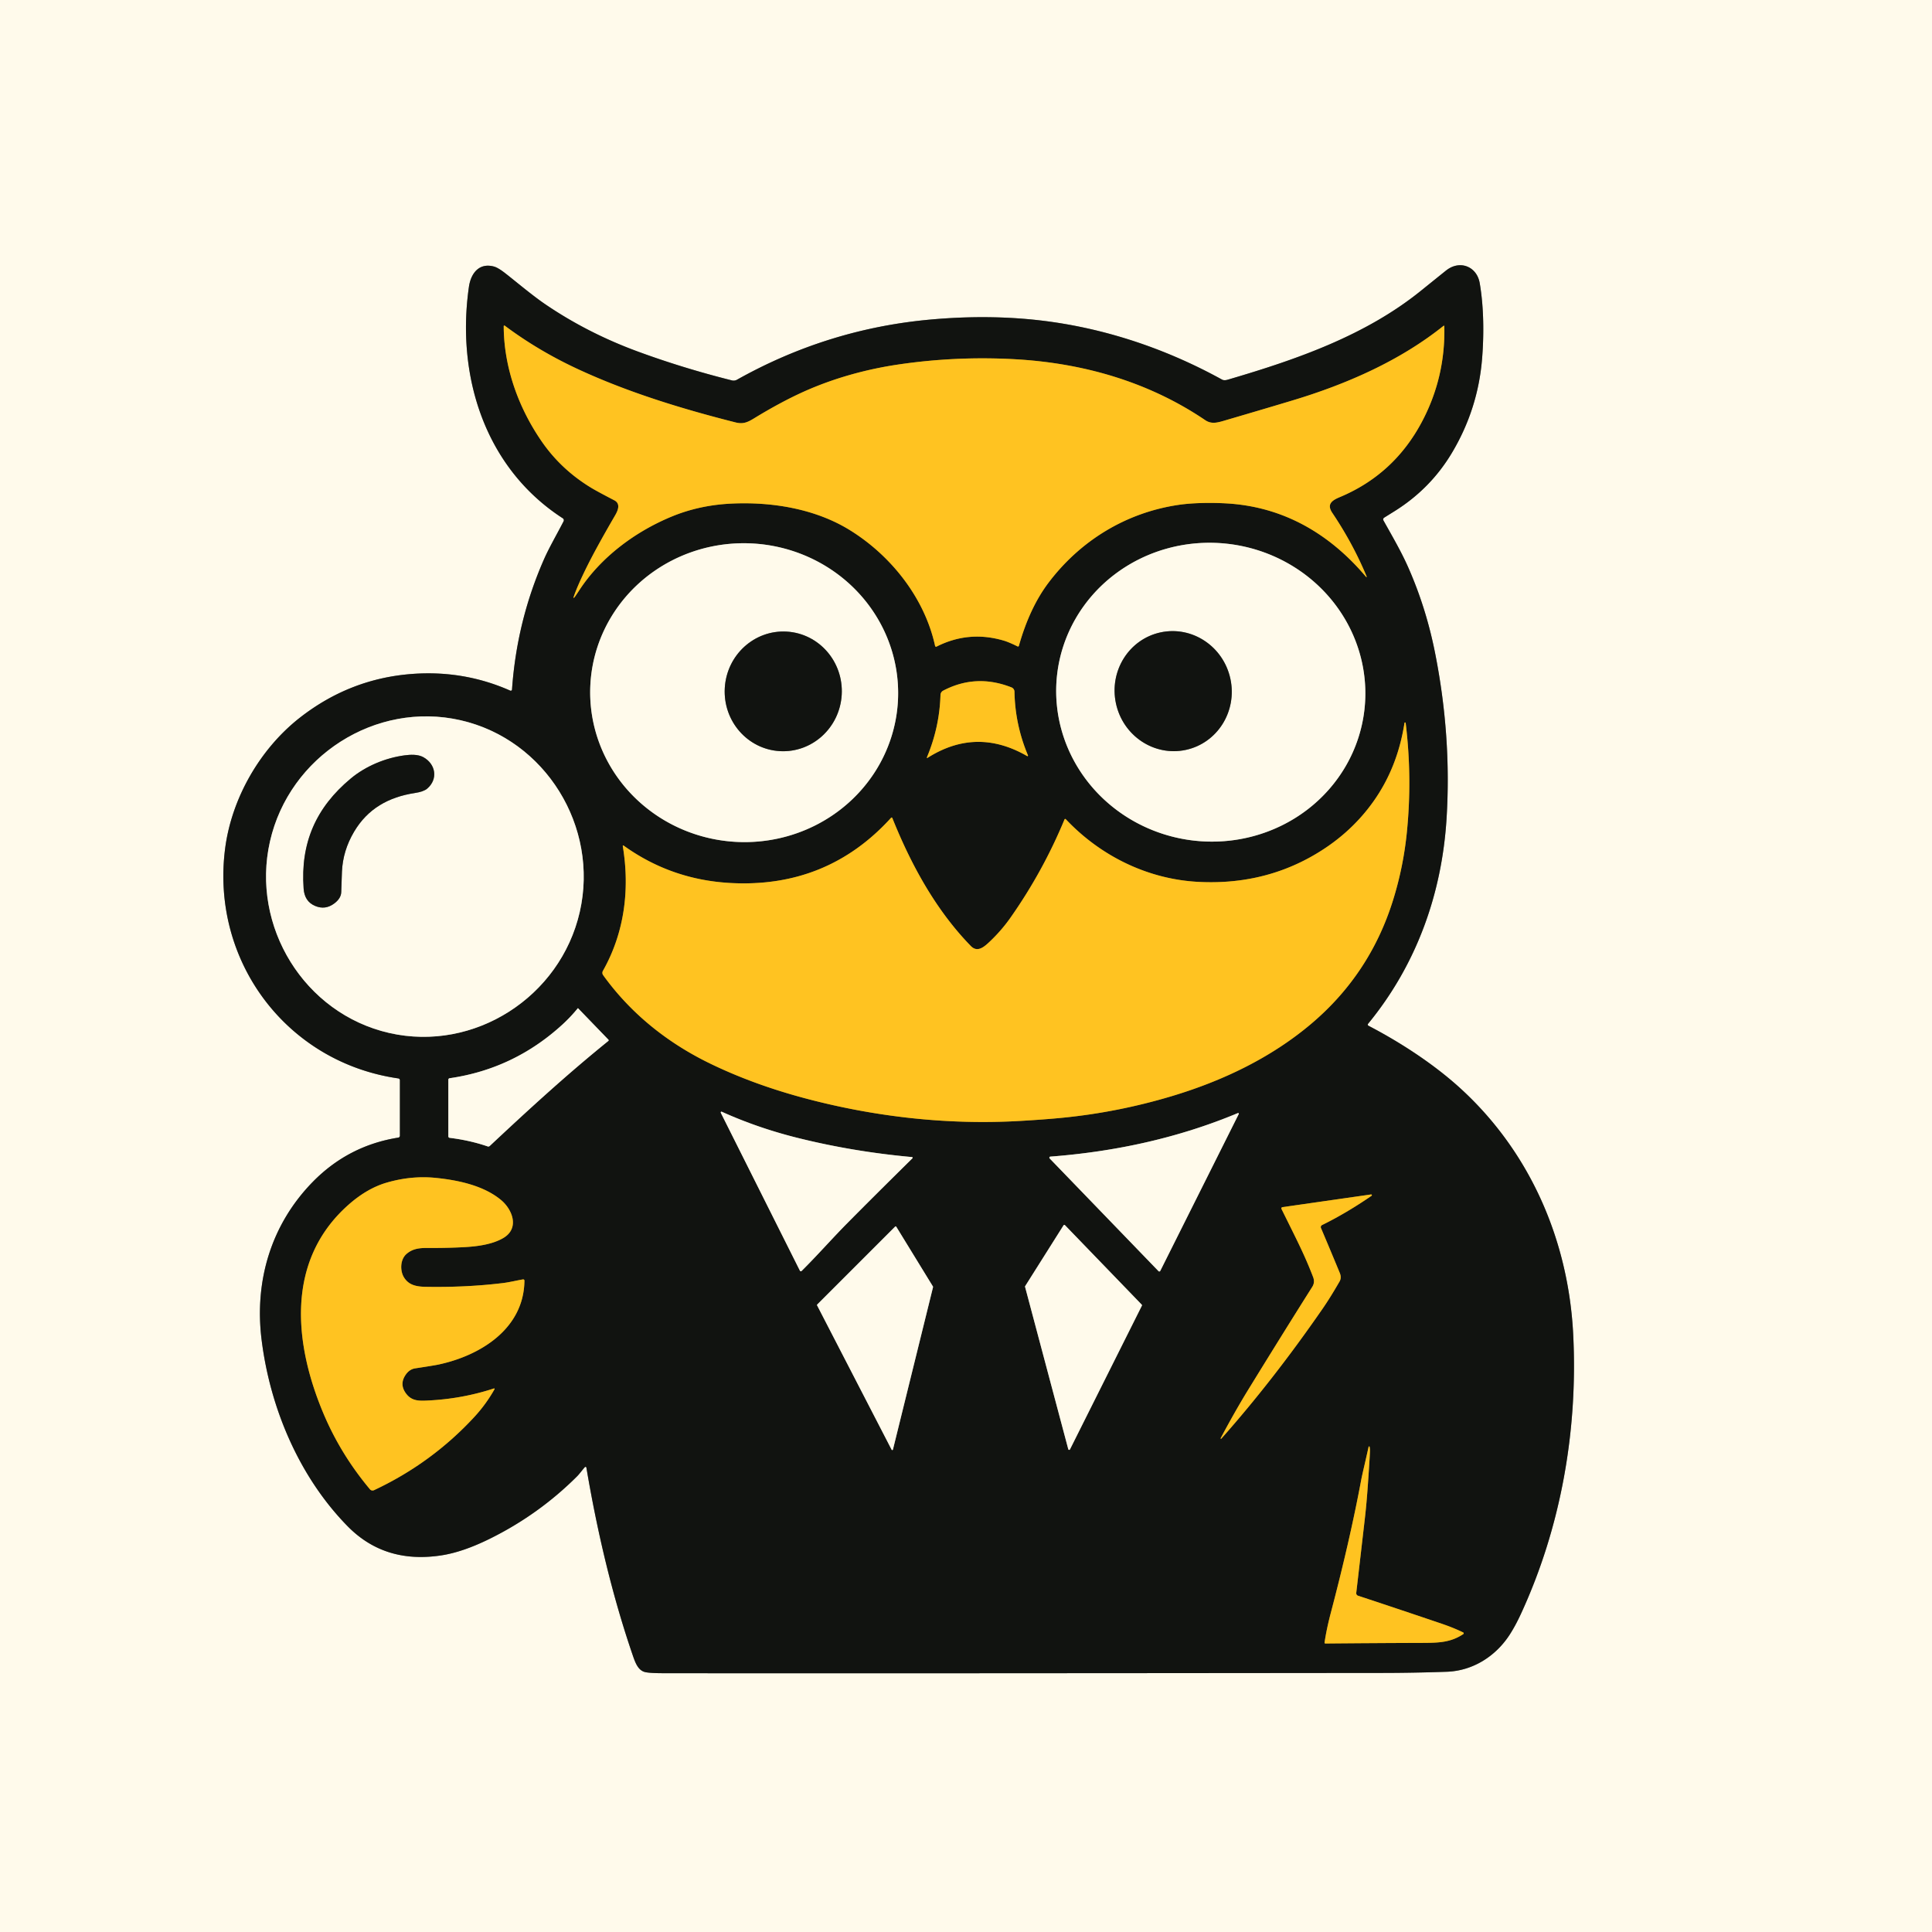 <?xml version="1.0" encoding="UTF-8" standalone="no"?>
<!DOCTYPE svg PUBLIC "-//W3C//DTD SVG 1.1//EN" "http://www.w3.org/Graphics/SVG/1.1/DTD/svg11.dtd">
<svg xmlns="http://www.w3.org/2000/svg" version="1.1" viewBox="0.00 0.00 1024.00 1024.00">
<rect x="0.00" y="0.00" width="1024.00" height="1024.00" fill="#333333" stroke="none"/>
<g stroke-width="2.00" fill="none" stroke-linecap="butt">
<path stroke="#88877e" vector-effect="non-scaling-stroke" d="
  M 310.80 777.87
  C 316.49 811.45 324.37 845.28 335.39 877.39
  C 336.75 881.33 338.23 885.49 342.14 886.29
  Q 344.73 886.82 351.56 886.83
  Q 451.23 886.97 732.75 886.69
  Q 748.97 886.68 766.74 886.07
  C 780.62 885.60 792.69 877.87 800.07 866.55
  Q 803.14 861.84 806.13 855.37
  C 827.40 809.30 836.33 757.94 833.84 707.51
  C 831.36 657.14 810.73 610.03 773.45 576.32
  C 759.63 563.82 742.19 552.45 725.34 543.68
  A 0.70 0.70 0.0 0 1 725.12 542.61
  C 750.72 511.43 764.24 473.88 766.71 433.74
  Q 769.39 390.18 760.59 345.94
  Q 755.79 321.83 746.19 300.28
  C 742.62 292.25 737.92 284.20 733.26 275.86
  A 1.12 1.12 0.0 0 1 733.66 274.35
  Q 733.85 274.23 739.02 271.01
  Q 758.24 259.04 769.64 239.86
  Q 783.47 216.61 785.57 189.68
  C 786.52 177.63 786.52 162.98 784.27 150.02
  C 782.74 141.22 773.76 137.64 766.54 143.31
  Q 765.47 144.15 752.98 154.22
  C 723.79 177.74 687.75 190.35 651.94 200.89
  C 650.47 201.32 649.01 201.91 647.61 201.14
  C 616.20 183.85 581.57 172.55 545.50 169.22
  Q 520.62 166.93 493.54 169.34
  Q 438.87 174.19 390.62 201.26
  A 3.70 3.68 37.3 0 1 387.91 201.62
  Q 361.91 195.10 337.97 186.29
  Q 311.22 176.44 288.72 161.07
  C 281.94 156.44 272.41 148.40 267.73 144.78
  Q 264.00 141.89 261.88 141.30
  C 253.87 139.08 249.55 144.98 248.54 152.02
  C 241.76 199.20 256.92 247.94 298.27 274.69
  A 1.26 1.26 0.0 0 1 298.70 276.33
  C 294.97 283.53 291.01 290.36 288.35 296.39
  Q 273.91 329.17 271.38 365.48
  A 0.67 0.67 0.0 0 1 270.44 366.05
  Q 246.00 355.22 218.73 357.18
  Q 185.56 359.57 158.92 380.40
  C 137.86 396.88 122.68 423.12 119.28 450.08
  C 111.77 509.55 152.03 563.10 211.12 571.58
  A 0.98 0.97 4.1 0 1 211.96 572.54
  L 211.96 601.96
  A 1.01 1.01 0.0 0 1 211.10 602.96
  Q 184.58 607.19 165.71 626.49
  C 143.79 648.91 134.80 678.73 138.63 709.90
  C 143.09 746.13 158.51 782.72 184.25 808.94
  C 198.22 823.16 215.24 827.27 234.03 824.36
  Q 245.28 822.62 259.38 815.68
  Q 285.54 802.79 305.89 782.45
  C 307.11 781.23 308.66 779.08 309.97 777.63
  A 0.48 0.48 0.0 0 1 310.80 777.87"
/>
<path stroke="#886b19" vector-effect="non-scaling-stroke" d="
  M 304.26 316.82
  Q 304.61 316.56 307.06 312.80
  C 318.44 295.37 336.58 281.81 356.03 273.78
  Q 370.52 267.80 387.22 266.94
  C 409.02 265.83 432.01 269.63 450.33 280.91
  C 472.17 294.37 490.08 316.87 495.62 342.35
  A 0.54 0.54 0.0 0 0 496.39 342.72
  Q 513.66 333.98 532.39 339.65
  C 534.11 340.17 537.19 341.53 539.32 342.61
  A 0.50 0.50 0.0 0 0 540.03 342.30
  Q 545.73 322.12 555.69 308.91
  C 572.56 286.55 596.76 271.74 624.53 267.61
  C 632.45 266.43 642.64 266.36 650.50 266.84
  C 680.52 268.68 704.87 283.04 724.07 305.79
  A 0.18 0.18 0.0 0 0 724.37 305.61
  Q 717.12 288.15 706.17 271.87
  C 703.10 267.31 705.81 265.29 710.04 263.52
  Q 738.64 251.57 753.44 223.94
  Q 766.15 200.21 765.52 172.89
  A 0.25 0.25 0.0 0 0 765.11 172.70
  C 741.96 191.25 713.70 203.62 685.01 212.26
  Q 672.04 216.17 650.31 222.54
  C 645.69 223.90 642.34 225.10 638.79 222.69
  C 608.67 202.29 573.85 192.38 537.74 190.39
  Q 506.72 188.69 476.17 193.19
  C 458.60 195.78 441.40 200.66 425.88 207.65
  Q 413.70 213.15 399.58 221.79
  C 396.03 223.97 393.70 224.86 389.89 223.90
  C 362.58 217.00 333.58 208.27 306.65 195.81
  Q 285.43 186.00 267.52 172.61
  A 0.34 0.33 18.9 0 0 266.98 172.87
  C 267.06 195.11 275.07 216.60 287.27 234.19
  Q 297.46 248.88 313.25 258.48
  Q 316.43 260.41 325.61 265.18
  C 329.08 266.98 327.47 270.67 326.08 273.06
  Q 315.63 290.99 310.27 301.98
  Q 305.78 311.19 303.97 316.62
  A 0.19 0.18 -9.8 0 0 304.26 316.82"
/>
<path stroke="#88877e" vector-effect="non-scaling-stroke" d="
  M 560.303 357.459
  A 81.97 79.16 -173.4 0 0 632.632 445.515
  A 81.97 79.16 -173.4 0 0 723.157 376.301
  A 81.97 79.16 -173.4 0 0 650.828 288.245
  A 81.97 79.16 -173.4 0 0 560.303 357.459"
/>
<path stroke="#88877e" vector-effect="non-scaling-stroke" d="
  M 312.878 363.57
  A 81.62 79.20 -177.5 0 0 390.965 446.255
  A 81.62 79.20 -177.5 0 0 475.962 370.69
  A 81.62 79.20 -177.5 0 0 397.875 288.005
  A 81.62 79.20 -177.5 0 0 312.878 363.57"
/>
<path stroke="#886b19" vector-effect="non-scaling-stroke" d="
  M 491.59 401.70
  Q 517.52 385.21 544.41 400.74
  A 0.30 0.30 0.0 0 0 544.84 400.36
  Q 538.00 384.11 537.69 366.61
  A 2.50 2.49 10.2 0 0 536.10 364.33
  Q 517.33 356.94 499.90 366.06
  A 2.68 2.66 77.2 0 0 498.48 368.34
  Q 497.97 385.44 491.27 401.43
  A 0.22 0.22 0.0 0 0 491.59 401.70"
/>
<path stroke="#88877e" vector-effect="non-scaling-stroke" d="
  M 143.11 445.92
  C 132.83 491.05 161.31 537.25 206.33 547.50
  C 251.35 557.75 297.02 528.43 307.29 483.31
  C 317.57 438.18 289.09 391.99 244.07 381.74
  C 199.05 371.48 153.38 400.80 143.11 445.92"
/>
<path stroke="#886b19" vector-effect="non-scaling-stroke" d="
  M 744.40 383.24
  Q 740.72 406.85 727.85 424.92
  Q 714.86 443.15 694.11 454.53
  Q 667.45 469.14 635.02 467.41
  C 608.16 465.97 583.22 453.63 564.87 434.18
  A 0.39 0.39 0.0 0 0 564.22 434.30
  Q 552.84 461.83 535.55 486.43
  C 532.34 491.00 528.60 495.28 524.58 499.08
  C 521.57 501.93 518.06 505.00 514.56 501.41
  C 495.94 482.31 482.78 458.10 472.94 433.55
  A 0.38 0.38 0.0 0 0 472.30 433.44
  Q 438.35 470.85 386.99 468.00
  Q 355.65 466.25 330.51 448.16
  A 0.27 0.27 0.0 0 0 330.08 448.42
  C 333.89 471.25 331.03 494.29 319.55 514.59
  A 2.10 2.09 42.1 0 0 319.67 516.84
  C 334.31 537.18 353.74 552.71 376.31 563.67
  Q 399.19 574.78 426.44 582.05
  C 463.52 591.96 502.35 596.35 540.83 594.11
  Q 553.92 593.35 563.47 592.40
  Q 592.60 589.49 620.80 581.06
  C 647.83 572.98 673.47 560.75 694.78 542.79
  Q 726.09 516.40 738.34 477.11
  Q 743.81 459.56 745.65 441.24
  Q 748.57 412.30 745.04 383.25
  A 0.32 0.32 0.0 0 0 744.40 383.24"
/>
<path stroke="#88877e" vector-effect="non-scaling-stroke" d="
  M 322.46 551.04
  L 306.40 534.41
  A 0.11 0.11 0.0 0 0 306.24 534.41
  Q 302.42 539.07 298.19 542.95
  Q 272.44 566.56 238.30 571.49
  A 0.79 0.78 -4.3 0 0 237.63 572.26
  L 237.63 602.29
  A 0.79 0.79 0.0 0 0 238.32 603.07
  Q 249.06 604.39 258.46 607.62
  A 1.11 1.10 -56.9 0 0 259.58 607.38
  C 280.50 587.77 300.63 569.34 322.42 551.73
  A 0.47 0.46 48.5 0 0 322.46 551.04"
/>
<path stroke="#88877e" vector-effect="non-scaling-stroke" d="
  M 483.37 613.27
  Q 452.04 610.42 422.67 603.09
  Q 401.54 597.82 382.55 589.24
  A 0.38 0.38 0.0 0 0 382.02 589.50
  Q 381.97 589.66 382.17 590.06
  Q 423.95 673.46 423.98 673.50
  A 0.56 0.55 53.9 0 0 424.86 673.64
  C 433.26 665.31 441.22 656.24 448.99 648.39
  Q 462.70 634.52 483.60 613.92
  A 0.38 0.38 0.0 0 0 483.37 613.27"
/>
<path stroke="#88877e" vector-effect="non-scaling-stroke" d="
  M 656.10 589.96
  C 624.35 603.22 590.93 610.42 556.71 613.03
  A 0.57 0.57 0.0 0 0 556.35 614.00
  L 614.05 673.74
  A 0.57 0.56 -53.6 0 0 614.96 673.60
  L 656.56 590.45
  A 0.36 0.36 0.0 0 0 656.10 589.96"
/>
<path stroke="#886b19" vector-effect="non-scaling-stroke" d="
  M 261.80 735.91
  Q 245.38 741.29 227.81 742.25
  C 222.31 742.55 218.11 742.85 214.93 738.20
  Q 211.87 733.74 214.66 729.20
  Q 216.78 725.75 220.03 725.26
  Q 229.89 723.76 232.25 723.27
  C 254.50 718.57 277.70 704.33 277.96 678.76
  A 0.65 0.65 0.0 0 0 277.20 678.11
  C 273.99 678.64 270.02 679.63 266.48 680.06
  Q 246.89 682.43 225.50 682.04
  C 220.44 681.94 216.61 681.04 214.14 677.08
  C 211.97 673.61 212.04 667.65 215.40 664.67
  C 218.89 661.58 222.93 661.42 227.05 661.44
  Q 237.18 661.51 246.25 661.00
  C 252.78 660.63 260.89 659.65 266.81 656.14
  C 275.46 651.01 271.62 641.10 265.62 636.08
  C 256.63 628.56 243.44 625.57 231.00 624.31
  Q 218.16 623.00 205.05 626.79
  Q 194.56 629.82 184.63 638.62
  C 151.07 668.37 155.89 712.70 171.71 749.82
  Q 180.78 771.09 196.08 789.35
  A 1.82 1.81 -32.6 0 0 198.25 789.82
  Q 228.73 775.52 251.33 751.09
  Q 257.59 744.33 262.11 736.30
  A 0.27 0.26 -83.9 0 0 261.80 735.91"
/>
<path stroke="#886b19" vector-effect="non-scaling-stroke" d="
  M 647.34 762.49
  Q 674.69 731.67 700.96 693.70
  Q 705.03 687.83 709.99 679.21
  Q 711.15 677.20 710.12 674.71
  Q 705.90 664.48 700.14 650.86
  A 1.22 1.22 0.0 0 1 700.72 649.30
  Q 713.50 643.03 726.94 633.80
  A 0.39 0.39 0.0 0 0 726.66 633.09
  L 679.70 639.82
  A 0.66 0.65 72.7 0 0 679.21 640.76
  C 687.76 658.07 691.42 665.05 695.96 676.82
  Q 697.05 679.65 695.54 682.04
  Q 680.33 706.10 661.59 736.58
  Q 654.75 747.70 646.99 762.25
  A 0.21 0.21 0.0 0 0 647.34 762.49"
/>
<path stroke="#88877e" vector-effect="non-scaling-stroke" d="
  M 564.45 649.37
  A 0.48 0.48 0.0 0 0 563.70 649.45
  L 543.37 681.67
  A 0.48 0.48 0.0 0 0 543.31 682.05
  L 566.21 768.10
  A 0.48 0.48 0.0 0 0 567.11 768.19
  L 605.22 692.03
  A 0.48 0.48 0.0 0 0 605.13 691.49
  L 564.45 649.37"
/>
<path stroke="#88877e" vector-effect="non-scaling-stroke" d="
  M 433.15 691.42
  A 0.38 0.38 0.0 0 0 433.08 691.87
  L 472.58 768.36
  A 0.38 0.38 0.0 0 0 473.28 768.28
  L 494.53 682.19
  A 0.38 0.38 0.0 0 0 494.49 681.90
  L 475.04 650.19
  A 0.38 0.38 0.0 0 0 474.45 650.12
  L 433.15 691.42"
/>
<path stroke="#886b19" vector-effect="non-scaling-stroke" d="
  M 725.91 766.84
  A 0.26 0.26 0.0 0 0 725.40 766.83
  Q 724.37 771.46 723.42 775.58
  Q 721.80 782.57 721.48 784.32
  Q 715.49 816.39 705.36 854.84
  Q 703.11 863.38 702.04 870.61
  A 0.42 0.41 4.7 0 0 702.45 871.09
  Q 728.14 870.85 754.00 870.77
  C 762.90 870.74 768.95 870.47 775.58 866.10
  A 0.50 0.50 0.0 0 0 775.52 865.24
  Q 770.46 862.76 764.13 860.61
  Q 742.47 853.25 719.80 845.77
  A 1.41 1.41 0.0 0 1 718.84 844.26
  Q 720.27 831.97 723.39 804.90
  Q 724.29 797.12 724.99 787.10
  Q 725.99 772.73 726.10 769.25
  Q 726.14 768.00 725.91 766.84"
/>
<path stroke="#88877e" vector-effect="non-scaling-stroke" d="
  M 615.134 335.178
  A 31.85 31.02 -102.1 0 0 591.479 372.822
  A 31.85 31.02 -102.1 0 0 628.486 397.462
  A 31.85 31.02 -102.1 0 0 652.141 359.818
  A 31.85 31.02 -102.1 0 0 615.134 335.178"
/>
<path stroke="#88877e" vector-effect="non-scaling-stroke" d="
  M 416.966 334.763
  A 31.73 31.04 -86.7 0 0 384.151 364.653
  A 31.73 31.04 -86.7 0 0 413.313 398.117
  A 31.73 31.04 -86.7 0 0 446.128 368.227
  A 31.73 31.04 -86.7 0 0 416.966 334.763"
/>
<path stroke="#88877e" vector-effect="non-scaling-stroke" d="
  M 226.42 417.99
  C 232.30 412.96 230.98 404.98 224.38 401.32
  C 221.45 399.70 217.42 399.95 214.36 400.36
  C 204.29 401.71 193.84 406.04 185.94 412.61
  C 167.46 427.97 159.17 446.79 160.93 470.99
  C 161.25 475.44 163.16 478.55 167.09 480.19
  Q 172.40 482.40 177.12 478.89
  Q 180.75 476.19 180.86 472.86
  Q 181.15 463.85 181.24 461.99
  Q 181.73 450.87 187.66 440.85
  C 194.88 428.65 205.93 422.45 219.90 420.31
  Q 224.52 419.61 226.42 417.99"
/>
</g>
<path fill="#fffaeb" d="
  M 1024.00 0.00
  L 1024.00 1024.00
  L 0.00 1024.00
  L 0.00 0.00
  L 1024.00 0.00
  Z
  M 310.80 777.87
  C 316.49 811.45 324.37 845.28 335.39 877.39
  C 336.75 881.33 338.23 885.49 342.14 886.29
  Q 344.73 886.82 351.56 886.83
  Q 451.23 886.97 732.75 886.69
  Q 748.97 886.68 766.74 886.07
  C 780.62 885.60 792.69 877.87 800.07 866.55
  Q 803.14 861.84 806.13 855.37
  C 827.40 809.30 836.33 757.94 833.84 707.51
  C 831.36 657.14 810.73 610.03 773.45 576.32
  C 759.63 563.82 742.19 552.45 725.34 543.68
  A 0.70 0.70 0.0 0 1 725.12 542.61
  C 750.72 511.43 764.24 473.88 766.71 433.74
  Q 769.39 390.18 760.59 345.94
  Q 755.79 321.83 746.19 300.28
  C 742.62 292.25 737.92 284.20 733.26 275.86
  A 1.12 1.12 0.0 0 1 733.66 274.35
  Q 733.85 274.23 739.02 271.01
  Q 758.24 259.04 769.64 239.86
  Q 783.47 216.61 785.57 189.68
  C 786.52 177.63 786.52 162.98 784.27 150.02
  C 782.74 141.22 773.76 137.64 766.54 143.31
  Q 765.47 144.15 752.98 154.22
  C 723.79 177.74 687.75 190.35 651.94 200.89
  C 650.47 201.32 649.01 201.91 647.61 201.14
  C 616.20 183.85 581.57 172.55 545.50 169.22
  Q 520.62 166.93 493.54 169.34
  Q 438.87 174.19 390.62 201.26
  A 3.70 3.68 37.3 0 1 387.91 201.62
  Q 361.91 195.10 337.97 186.29
  Q 311.22 176.44 288.72 161.07
  C 281.94 156.44 272.41 148.40 267.73 144.78
  Q 264.00 141.89 261.88 141.30
  C 253.87 139.08 249.55 144.98 248.54 152.02
  C 241.76 199.20 256.92 247.94 298.27 274.69
  A 1.26 1.26 0.0 0 1 298.70 276.33
  C 294.97 283.53 291.01 290.36 288.35 296.39
  Q 273.91 329.17 271.38 365.48
  A 0.67 0.67 0.0 0 1 270.44 366.05
  Q 246.00 355.22 218.73 357.18
  Q 185.56 359.57 158.92 380.40
  C 137.86 396.88 122.68 423.12 119.28 450.08
  C 111.77 509.55 152.03 563.10 211.12 571.58
  A 0.98 0.97 4.1 0 1 211.96 572.54
  L 211.96 601.96
  A 1.01 1.01 0.0 0 1 211.10 602.96
  Q 184.58 607.19 165.71 626.49
  C 143.79 648.91 134.80 678.73 138.63 709.90
  C 143.09 746.13 158.51 782.72 184.25 808.94
  C 198.22 823.16 215.24 827.27 234.03 824.36
  Q 245.28 822.62 259.38 815.68
  Q 285.54 802.79 305.89 782.45
  C 307.11 781.23 308.66 779.08 309.97 777.63
  A 0.48 0.48 0.0 0 1 310.80 777.87
  Z"
/>
<path fill="#111310" d="
  M 309.97 777.63
  C 308.66 779.08 307.11 781.23 305.89 782.45
  Q 285.54 802.79 259.38 815.68
  Q 245.28 822.62 234.03 824.36
  C 215.24 827.27 198.22 823.16 184.25 808.94
  C 158.51 782.72 143.09 746.13 138.63 709.90
  C 134.80 678.73 143.79 648.91 165.71 626.49
  Q 184.58 607.19 211.10 602.96
  A 1.01 1.01 0.0 0 0 211.96 601.96
  L 211.96 572.54
  A 0.98 0.97 4.1 0 0 211.12 571.58
  C 152.03 563.10 111.77 509.55 119.28 450.08
  C 122.68 423.12 137.86 396.88 158.92 380.40
  Q 185.56 359.57 218.73 357.18
  Q 246.00 355.22 270.44 366.05
  A 0.67 0.67 0.0 0 0 271.38 365.48
  Q 273.91 329.17 288.35 296.39
  C 291.01 290.36 294.97 283.53 298.70 276.33
  A 1.26 1.26 0.0 0 0 298.27 274.69
  C 256.92 247.94 241.76 199.20 248.54 152.02
  C 249.55 144.98 253.87 139.08 261.88 141.30
  Q 264.00 141.89 267.73 144.78
  C 272.41 148.40 281.94 156.44 288.72 161.07
  Q 311.22 176.44 337.97 186.29
  Q 361.91 195.10 387.91 201.62
  A 3.70 3.68 37.3 0 0 390.62 201.26
  Q 438.87 174.19 493.54 169.34
  Q 520.62 166.93 545.50 169.22
  C 581.57 172.55 616.20 183.85 647.61 201.14
  C 649.01 201.91 650.47 201.32 651.94 200.89
  C 687.75 190.35 723.79 177.74 752.98 154.22
  Q 765.47 144.15 766.54 143.31
  C 773.76 137.64 782.74 141.22 784.27 150.02
  C 786.52 162.98 786.52 177.63 785.57 189.68
  Q 783.47 216.61 769.64 239.86
  Q 758.24 259.04 739.02 271.01
  Q 733.85 274.23 733.66 274.35
  A 1.12 1.12 0.0 0 0 733.26 275.86
  C 737.92 284.20 742.62 292.25 746.19 300.28
  Q 755.79 321.83 760.59 345.94
  Q 769.39 390.18 766.71 433.74
  C 764.24 473.88 750.72 511.43 725.12 542.61
  A 0.70 0.70 0.0 0 0 725.34 543.68
  C 742.19 552.45 759.63 563.82 773.45 576.32
  C 810.73 610.03 831.36 657.14 833.84 707.51
  C 836.33 757.94 827.40 809.30 806.13 855.37
  Q 803.14 861.84 800.07 866.55
  C 792.69 877.87 780.62 885.60 766.74 886.07
  Q 748.97 886.68 732.75 886.69
  Q 451.23 886.97 351.56 886.83
  Q 344.73 886.82 342.14 886.29
  C 338.23 885.49 336.75 881.33 335.39 877.39
  C 324.37 845.28 316.49 811.45 310.80 777.87
  A 0.48 0.48 0.0 0 0 309.97 777.63
  Z
  M 304.26 316.82
  Q 304.61 316.56 307.06 312.80
  C 318.44 295.37 336.58 281.81 356.03 273.78
  Q 370.52 267.80 387.22 266.94
  C 409.02 265.83 432.01 269.63 450.33 280.91
  C 472.17 294.37 490.08 316.87 495.62 342.35
  A 0.54 0.54 0.0 0 0 496.39 342.72
  Q 513.66 333.98 532.39 339.65
  C 534.11 340.17 537.19 341.53 539.32 342.61
  A 0.50 0.50 0.0 0 0 540.03 342.30
  Q 545.73 322.12 555.69 308.91
  C 572.56 286.55 596.76 271.74 624.53 267.61
  C 632.45 266.43 642.64 266.36 650.50 266.84
  C 680.52 268.68 704.87 283.04 724.07 305.79
  A 0.18 0.18 0.0 0 0 724.37 305.61
  Q 717.12 288.15 706.17 271.87
  C 703.10 267.31 705.81 265.29 710.04 263.52
  Q 738.64 251.57 753.44 223.94
  Q 766.15 200.21 765.52 172.89
  A 0.25 0.25 0.0 0 0 765.11 172.70
  C 741.96 191.25 713.70 203.62 685.01 212.26
  Q 672.04 216.17 650.31 222.54
  C 645.69 223.90 642.34 225.10 638.79 222.69
  C 608.67 202.29 573.85 192.38 537.74 190.39
  Q 506.72 188.69 476.17 193.19
  C 458.60 195.78 441.40 200.66 425.88 207.65
  Q 413.70 213.15 399.58 221.79
  C 396.03 223.97 393.70 224.86 389.89 223.90
  C 362.58 217.00 333.58 208.27 306.65 195.81
  Q 285.43 186.00 267.52 172.61
  A 0.34 0.33 18.9 0 0 266.98 172.87
  C 267.06 195.11 275.07 216.60 287.27 234.19
  Q 297.46 248.88 313.25 258.48
  Q 316.43 260.41 325.61 265.18
  C 329.08 266.98 327.47 270.67 326.08 273.06
  Q 315.63 290.99 310.27 301.98
  Q 305.78 311.19 303.97 316.62
  A 0.19 0.18 -9.8 0 0 304.26 316.82
  Z
  M 560.303 357.459
  A 81.97 79.16 -173.4 0 0 632.632 445.515
  A 81.97 79.16 -173.4 0 0 723.157 376.301
  A 81.97 79.16 -173.4 0 0 650.828 288.245
  A 81.97 79.16 -173.4 0 0 560.303 357.459
  Z
  M 312.878 363.57
  A 81.62 79.20 -177.5 0 0 390.965 446.255
  A 81.62 79.20 -177.5 0 0 475.962 370.69
  A 81.62 79.20 -177.5 0 0 397.875 288.005
  A 81.62 79.20 -177.5 0 0 312.878 363.57
  Z
  M 491.59 401.70
  Q 517.52 385.21 544.41 400.74
  A 0.30 0.30 0.0 0 0 544.84 400.36
  Q 538.00 384.11 537.69 366.61
  A 2.50 2.49 10.2 0 0 536.10 364.33
  Q 517.33 356.94 499.90 366.06
  A 2.68 2.66 77.2 0 0 498.48 368.34
  Q 497.97 385.44 491.27 401.43
  A 0.22 0.22 0.0 0 0 491.59 401.70
  Z
  M 143.11 445.92
  C 132.83 491.05 161.31 537.25 206.33 547.50
  C 251.35 557.75 297.02 528.43 307.29 483.31
  C 317.57 438.18 289.09 391.99 244.07 381.74
  C 199.05 371.48 153.38 400.80 143.11 445.92
  Z
  M 744.40 383.24
  Q 740.72 406.85 727.85 424.92
  Q 714.86 443.15 694.11 454.53
  Q 667.45 469.14 635.02 467.41
  C 608.16 465.97 583.22 453.63 564.87 434.18
  A 0.39 0.39 0.0 0 0 564.22 434.30
  Q 552.84 461.83 535.55 486.43
  C 532.34 491.00 528.60 495.28 524.58 499.08
  C 521.57 501.93 518.06 505.00 514.56 501.41
  C 495.94 482.31 482.78 458.10 472.94 433.55
  A 0.38 0.38 0.0 0 0 472.30 433.44
  Q 438.35 470.85 386.99 468.00
  Q 355.65 466.25 330.51 448.16
  A 0.27 0.27 0.0 0 0 330.08 448.42
  C 333.89 471.25 331.03 494.29 319.55 514.59
  A 2.10 2.09 42.1 0 0 319.67 516.84
  C 334.31 537.18 353.74 552.71 376.31 563.67
  Q 399.19 574.78 426.44 582.05
  C 463.52 591.96 502.35 596.35 540.83 594.11
  Q 553.92 593.35 563.47 592.40
  Q 592.60 589.49 620.80 581.06
  C 647.83 572.98 673.47 560.75 694.78 542.79
  Q 726.09 516.40 738.34 477.11
  Q 743.81 459.56 745.65 441.24
  Q 748.57 412.30 745.04 383.25
  A 0.32 0.32 0.0 0 0 744.40 383.24
  Z
  M 322.46 551.04
  L 306.40 534.41
  A 0.11 0.11 0.0 0 0 306.24 534.41
  Q 302.42 539.07 298.19 542.95
  Q 272.44 566.56 238.30 571.49
  A 0.79 0.78 -4.3 0 0 237.63 572.26
  L 237.63 602.29
  A 0.79 0.79 0.0 0 0 238.32 603.07
  Q 249.06 604.39 258.46 607.62
  A 1.11 1.10 -56.9 0 0 259.58 607.38
  C 280.50 587.77 300.63 569.34 322.42 551.73
  A 0.47 0.46 48.5 0 0 322.46 551.04
  Z
  M 483.37 613.27
  Q 452.04 610.42 422.67 603.09
  Q 401.54 597.82 382.55 589.24
  A 0.38 0.38 0.0 0 0 382.02 589.50
  Q 381.97 589.66 382.17 590.06
  Q 423.95 673.46 423.98 673.50
  A 0.56 0.55 53.9 0 0 424.86 673.64
  C 433.26 665.31 441.22 656.24 448.99 648.39
  Q 462.70 634.52 483.60 613.92
  A 0.38 0.38 0.0 0 0 483.37 613.27
  Z
  M 656.10 589.96
  C 624.35 603.22 590.93 610.42 556.71 613.03
  A 0.57 0.57 0.0 0 0 556.35 614.00
  L 614.05 673.74
  A 0.57 0.56 -53.6 0 0 614.96 673.60
  L 656.56 590.45
  A 0.36 0.36 0.0 0 0 656.10 589.96
  Z
  M 261.80 735.91
  Q 245.38 741.29 227.81 742.25
  C 222.31 742.55 218.11 742.85 214.93 738.20
  Q 211.87 733.74 214.66 729.20
  Q 216.78 725.75 220.03 725.26
  Q 229.89 723.76 232.25 723.27
  C 254.50 718.57 277.70 704.33 277.96 678.76
  A 0.65 0.65 0.0 0 0 277.20 678.11
  C 273.99 678.64 270.02 679.63 266.48 680.06
  Q 246.89 682.43 225.50 682.04
  C 220.44 681.94 216.61 681.04 214.14 677.08
  C 211.97 673.61 212.04 667.65 215.40 664.67
  C 218.89 661.58 222.93 661.42 227.05 661.44
  Q 237.18 661.51 246.25 661.00
  C 252.78 660.63 260.89 659.65 266.81 656.14
  C 275.46 651.01 271.62 641.10 265.62 636.08
  C 256.63 628.56 243.44 625.57 231.00 624.31
  Q 218.16 623.00 205.05 626.79
  Q 194.56 629.82 184.63 638.62
  C 151.07 668.37 155.89 712.70 171.71 749.82
  Q 180.78 771.09 196.08 789.35
  A 1.82 1.81 -32.6 0 0 198.25 789.82
  Q 228.73 775.52 251.33 751.09
  Q 257.59 744.33 262.11 736.30
  A 0.27 0.26 -83.9 0 0 261.80 735.91
  Z
  M 647.34 762.49
  Q 674.69 731.67 700.96 693.70
  Q 705.03 687.83 709.99 679.21
  Q 711.15 677.20 710.12 674.71
  Q 705.90 664.48 700.14 650.86
  A 1.22 1.22 0.0 0 1 700.72 649.30
  Q 713.50 643.03 726.94 633.80
  A 0.39 0.39 0.0 0 0 726.66 633.09
  L 679.70 639.82
  A 0.66 0.65 72.7 0 0 679.21 640.76
  C 687.76 658.07 691.42 665.05 695.96 676.82
  Q 697.05 679.65 695.54 682.04
  Q 680.33 706.10 661.59 736.58
  Q 654.75 747.70 646.99 762.25
  A 0.21 0.21 0.0 0 0 647.34 762.49
  Z
  M 564.45 649.37
  A 0.48 0.48 0.0 0 0 563.70 649.45
  L 543.37 681.67
  A 0.48 0.48 0.0 0 0 543.31 682.05
  L 566.21 768.10
  A 0.48 0.48 0.0 0 0 567.11 768.19
  L 605.22 692.03
  A 0.48 0.48 0.0 0 0 605.13 691.49
  L 564.45 649.37
  Z
  M 433.15 691.42
  A 0.38 0.38 0.0 0 0 433.08 691.87
  L 472.58 768.36
  A 0.38 0.38 0.0 0 0 473.28 768.28
  L 494.53 682.19
  A 0.38 0.38 0.0 0 0 494.49 681.90
  L 475.04 650.19
  A 0.38 0.38 0.0 0 0 474.45 650.12
  L 433.15 691.42
  Z
  M 725.91 766.84
  A 0.26 0.26 0.0 0 0 725.40 766.83
  Q 724.37 771.46 723.42 775.58
  Q 721.80 782.57 721.48 784.32
  Q 715.49 816.39 705.36 854.84
  Q 703.11 863.38 702.04 870.61
  A 0.42 0.41 4.7 0 0 702.45 871.09
  Q 728.14 870.85 754.00 870.77
  C 762.90 870.74 768.95 870.47 775.58 866.10
  A 0.50 0.50 0.0 0 0 775.52 865.24
  Q 770.46 862.76 764.13 860.61
  Q 742.47 853.25 719.80 845.77
  A 1.41 1.41 0.0 0 1 718.84 844.26
  Q 720.27 831.97 723.39 804.90
  Q 724.29 797.12 724.99 787.10
  Q 725.99 772.73 726.10 769.25
  Q 726.14 768.00 725.91 766.84
  Z"
/>
<path fill="#ffc321" d="
  M 303.97 316.62
  Q 305.78 311.19 310.27 301.98
  Q 315.63 290.99 326.08 273.06
  C 327.47 270.67 329.08 266.98 325.61 265.18
  Q 316.43 260.41 313.25 258.48
  Q 297.46 248.88 287.27 234.19
  C 275.07 216.60 267.06 195.11 266.98 172.87
  A 0.34 0.33 18.9 0 1 267.52 172.61
  Q 285.43 186.00 306.65 195.81
  C 333.58 208.27 362.58 217.00 389.89 223.90
  C 393.70 224.86 396.03 223.97 399.58 221.79
  Q 413.70 213.15 425.88 207.65
  C 441.40 200.66 458.60 195.78 476.17 193.19
  Q 506.72 188.69 537.74 190.39
  C 573.85 192.38 608.67 202.29 638.79 222.69
  C 642.34 225.10 645.69 223.90 650.31 222.54
  Q 672.04 216.17 685.01 212.26
  C 713.70 203.62 741.96 191.25 765.11 172.70
  A 0.25 0.25 0.0 0 1 765.52 172.89
  Q 766.15 200.21 753.44 223.94
  Q 738.64 251.57 710.04 263.52
  C 705.81 265.29 703.10 267.31 706.17 271.87
  Q 717.12 288.15 724.37 305.61
  A 0.18 0.18 0.0 0 1 724.07 305.79
  C 704.87 283.04 680.52 268.68 650.50 266.84
  C 642.64 266.36 632.45 266.43 624.53 267.61
  C 596.76 271.74 572.56 286.55 555.69 308.91
  Q 545.73 322.12 540.03 342.30
  A 0.50 0.50 0.0 0 1 539.32 342.61
  C 537.19 341.53 534.11 340.17 532.39 339.65
  Q 513.66 333.98 496.39 342.72
  A 0.54 0.54 0.0 0 1 495.62 342.35
  C 490.08 316.87 472.17 294.37 450.33 280.91
  C 432.01 269.63 409.02 265.83 387.22 266.94
  Q 370.52 267.80 356.03 273.78
  C 336.58 281.81 318.44 295.37 307.06 312.80
  Q 304.61 316.56 304.26 316.82
  A 0.19 0.18 -9.8 0 1 303.97 316.62
  Z"
/>
<path fill="#fffaeb" d="
  M 560.303 357.459
  A 81.97 79.16 -173.4 0 1 650.828 288.245
  A 81.97 79.16 -173.4 0 1 723.157 376.301
  A 81.97 79.16 -173.4 0 1 632.632 445.515
  A 81.97 79.16 -173.4 0 1 560.303 357.459
  Z
  M 615.134 335.178
  A 31.85 31.02 -102.1 0 0 591.479 372.822
  A 31.85 31.02 -102.1 0 0 628.486 397.462
  A 31.85 31.02 -102.1 0 0 652.141 359.818
  A 31.85 31.02 -102.1 0 0 615.134 335.178
  Z"
/>
<path fill="#fffaeb" d="
  M 312.878 363.57
  A 81.62 79.20 -177.5 0 1 397.875 288.005
  A 81.62 79.20 -177.5 0 1 475.962 370.69
  A 81.62 79.20 -177.5 0 1 390.965 446.255
  A 81.62 79.20 -177.5 0 1 312.878 363.57
  Z
  M 416.966 334.763
  A 31.73 31.04 -86.7 0 0 384.151 364.653
  A 31.73 31.04 -86.7 0 0 413.313 398.117
  A 31.73 31.04 -86.7 0 0 446.128 368.227
  A 31.73 31.04 -86.7 0 0 416.966 334.763
  Z"
/>
<ellipse fill="#111310" cx="0.00" cy="0.00" transform="translate(415.14,366.44) rotate(-86.7)" rx="31.73" ry="31.04"/>
<ellipse fill="#111310" cx="0.00" cy="0.00" transform="translate(621.81,366.32) rotate(-102.1)" rx="31.85" ry="31.02"/>
<path fill="#ffc321" d="
  M 491.59 401.70
  A 0.22 0.22 0.0 0 1 491.27 401.43
  Q 497.97 385.44 498.48 368.34
  A 2.68 2.66 77.2 0 1 499.90 366.06
  Q 517.33 356.94 536.10 364.33
  A 2.50 2.49 10.2 0 1 537.69 366.61
  Q 538.00 384.11 544.84 400.36
  A 0.30 0.30 0.0 0 1 544.41 400.74
  Q 517.52 385.21 491.59 401.70
  Z"
/>
<path fill="#fffaeb" d="
  M 244.07 381.74
  C 289.09 391.99 317.57 438.18 307.29 483.31
  C 297.02 528.43 251.35 557.75 206.33 547.50
  C 161.31 537.25 132.83 491.05 143.11 445.92
  C 153.38 400.80 199.05 371.48 244.07 381.74
  Z
  M 226.42 417.99
  C 232.30 412.96 230.98 404.98 224.38 401.32
  C 221.45 399.70 217.42 399.95 214.36 400.36
  C 204.29 401.71 193.84 406.04 185.94 412.61
  C 167.46 427.97 159.17 446.79 160.93 470.99
  C 161.25 475.44 163.16 478.55 167.09 480.19
  Q 172.40 482.40 177.12 478.89
  Q 180.75 476.19 180.86 472.86
  Q 181.15 463.85 181.24 461.99
  Q 181.73 450.87 187.66 440.85
  C 194.88 428.65 205.93 422.45 219.90 420.31
  Q 224.52 419.61 226.42 417.99
  Z"
/>
<path fill="#ffc321" d="
  M 744.40 383.24
  A 0.32 0.32 0.0 0 1 745.04 383.25
  Q 748.57 412.30 745.65 441.24
  Q 743.81 459.56 738.34 477.11
  Q 726.09 516.40 694.78 542.79
  C 673.47 560.75 647.83 572.98 620.80 581.06
  Q 592.60 589.49 563.47 592.40
  Q 553.92 593.35 540.83 594.11
  C 502.35 596.35 463.52 591.96 426.44 582.05
  Q 399.19 574.78 376.31 563.67
  C 353.74 552.71 334.31 537.18 319.67 516.84
  A 2.10 2.09 42.1 0 1 319.55 514.59
  C 331.03 494.29 333.89 471.25 330.08 448.42
  A 0.27 0.27 0.0 0 1 330.51 448.16
  Q 355.65 466.25 386.99 468.00
  Q 438.35 470.85 472.30 433.44
  A 0.38 0.38 0.0 0 1 472.94 433.55
  C 482.78 458.10 495.94 482.31 514.56 501.41
  C 518.06 505.00 521.57 501.93 524.58 499.08
  C 528.60 495.28 532.34 491.00 535.55 486.43
  Q 552.84 461.83 564.22 434.30
  A 0.39 0.39 0.0 0 1 564.87 434.18
  C 583.22 453.63 608.16 465.97 635.02 467.41
  Q 667.45 469.14 694.11 454.53
  Q 714.86 443.15 727.85 424.92
  Q 740.72 406.85 744.40 383.24
  Z"
/>
<path fill="#111310" d="
  M 224.38 401.32
  C 230.98 404.98 232.30 412.96 226.42 417.99
  Q 224.52 419.61 219.90 420.31
  C 205.93 422.45 194.88 428.65 187.66 440.85
  Q 181.73 450.87 181.24 461.99
  Q 181.15 463.85 180.86 472.86
  Q 180.75 476.19 177.12 478.89
  Q 172.40 482.40 167.09 480.19
  C 163.16 478.55 161.25 475.44 160.93 470.99
  C 159.17 446.79 167.46 427.97 185.94 412.61
  C 193.84 406.04 204.29 401.71 214.36 400.36
  C 217.42 399.95 221.45 399.70 224.38 401.32
  Z"
/>
<path fill="#fffaeb" d="
  M 322.46 551.04
  A 0.47 0.46 48.5 0 1 322.42 551.73
  C 300.63 569.34 280.50 587.77 259.58 607.38
  A 1.11 1.10 -56.9 0 1 258.46 607.62
  Q 249.06 604.39 238.32 603.07
  A 0.79 0.79 0.0 0 1 237.63 602.29
  L 237.63 572.26
  A 0.79 0.78 -4.3 0 1 238.30 571.49
  Q 272.44 566.56 298.19 542.95
  Q 302.42 539.07 306.24 534.41
  A 0.11 0.11 0.0 0 1 306.40 534.41
  L 322.46 551.04
  Z"
/>
<path fill="#fffaeb" d="
  M 483.37 613.27
  A 0.38 0.38 0.0 0 1 483.60 613.92
  Q 462.70 634.52 448.99 648.39
  C 441.22 656.24 433.26 665.31 424.86 673.64
  A 0.56 0.55 53.9 0 1 423.98 673.50
  Q 423.95 673.46 382.17 590.06
  Q 381.97 589.66 382.02 589.50
  A 0.38 0.38 0.0 0 1 382.55 589.24
  Q 401.54 597.82 422.67 603.09
  Q 452.04 610.42 483.37 613.27
  Z"
/>
<path fill="#fffaeb" d="
  M 656.10 589.96
  A 0.36 0.36 0.0 0 1 656.56 590.45
  L 614.96 673.60
  A 0.57 0.56 -53.6 0 1 614.05 673.74
  L 556.35 614.00
  A 0.57 0.57 0.0 0 1 556.71 613.03
  C 590.93 610.42 624.35 603.22 656.10 589.96
  Z"
/>
<path fill="#ffc321" d="
  M 261.80 735.91
  A 0.27 0.26 -83.9 0 1 262.11 736.30
  Q 257.59 744.33 251.33 751.09
  Q 228.73 775.52 198.25 789.82
  A 1.82 1.81 -32.6 0 1 196.08 789.35
  Q 180.78 771.09 171.71 749.82
  C 155.89 712.70 151.07 668.37 184.63 638.62
  Q 194.56 629.82 205.05 626.79
  Q 218.16 623.00 231.00 624.31
  C 243.44 625.57 256.63 628.56 265.62 636.08
  C 271.62 641.10 275.46 651.01 266.81 656.14
  C 260.89 659.65 252.78 660.63 246.25 661.00
  Q 237.18 661.51 227.05 661.44
  C 222.93 661.42 218.89 661.58 215.40 664.67
  C 212.04 667.65 211.97 673.61 214.14 677.08
  C 216.61 681.04 220.44 681.94 225.50 682.04
  Q 246.89 682.43 266.48 680.06
  C 270.02 679.63 273.99 678.64 277.20 678.11
  A 0.65 0.65 0.0 0 1 277.96 678.76
  C 277.70 704.33 254.50 718.57 232.25 723.27
  Q 229.89 723.76 220.03 725.26
  Q 216.78 725.75 214.66 729.20
  Q 211.87 733.74 214.93 738.20
  C 218.11 742.85 222.31 742.55 227.81 742.25
  Q 245.38 741.29 261.80 735.91
  Z"
/>
<path fill="#ffc321" d="
  M 647.34 762.49
  A 0.21 0.21 0.0 0 1 646.99 762.25
  Q 654.75 747.70 661.59 736.58
  Q 680.33 706.10 695.54 682.04
  Q 697.05 679.65 695.96 676.82
  C 691.42 665.05 687.76 658.07 679.21 640.76
  A 0.66 0.65 72.7 0 1 679.70 639.82
  L 726.66 633.09
  A 0.39 0.39 0.0 0 1 726.94 633.80
  Q 713.50 643.03 700.72 649.30
  A 1.22 1.22 0.0 0 0 700.14 650.86
  Q 705.90 664.48 710.12 674.71
  Q 711.15 677.20 709.99 679.21
  Q 705.03 687.83 700.96 693.70
  Q 674.69 731.67 647.34 762.49
  Z"
/>
<path fill="#fffaeb" d="
  M 564.45 649.37
  L 605.13 691.49
  A 0.48 0.48 0.0 0 1 605.22 692.03
  L 567.11 768.19
  A 0.48 0.48 0.0 0 1 566.21 768.10
  L 543.31 682.05
  A 0.48 0.48 0.0 0 1 543.37 681.67
  L 563.70 649.45
  A 0.48 0.48 0.0 0 1 564.45 649.37
  Z"
/>
<path fill="#fffaeb" d="
  M 433.15 691.42
  L 474.45 650.12
  A 0.38 0.38 0.0 0 1 475.04 650.19
  L 494.49 681.90
  A 0.38 0.38 0.0 0 1 494.53 682.19
  L 473.28 768.28
  A 0.38 0.38 0.0 0 1 472.58 768.36
  L 433.08 691.87
  A 0.38 0.38 0.0 0 1 433.15 691.42
  Z"
/>
<path fill="#ffc321" d="
  M 725.91 766.84
  Q 726.14 768.00 726.10 769.25
  Q 725.99 772.73 724.99 787.10
  Q 724.29 797.12 723.39 804.90
  Q 720.27 831.97 718.84 844.26
  A 1.41 1.41 0.0 0 0 719.80 845.77
  Q 742.47 853.25 764.13 860.61
  Q 770.46 862.76 775.52 865.24
  A 0.50 0.50 0.0 0 1 775.58 866.10
  C 768.95 870.47 762.90 870.74 754.00 870.77
  Q 728.14 870.85 702.45 871.09
  A 0.42 0.41 4.7 0 1 702.04 870.61
  Q 703.11 863.38 705.36 854.84
  Q 715.49 816.39 721.48 784.32
  Q 721.80 782.57 723.42 775.58
  Q 724.37 771.46 725.40 766.83
  A 0.26 0.26 0.0 0 1 725.91 766.84
  Z"
/>
</svg>
